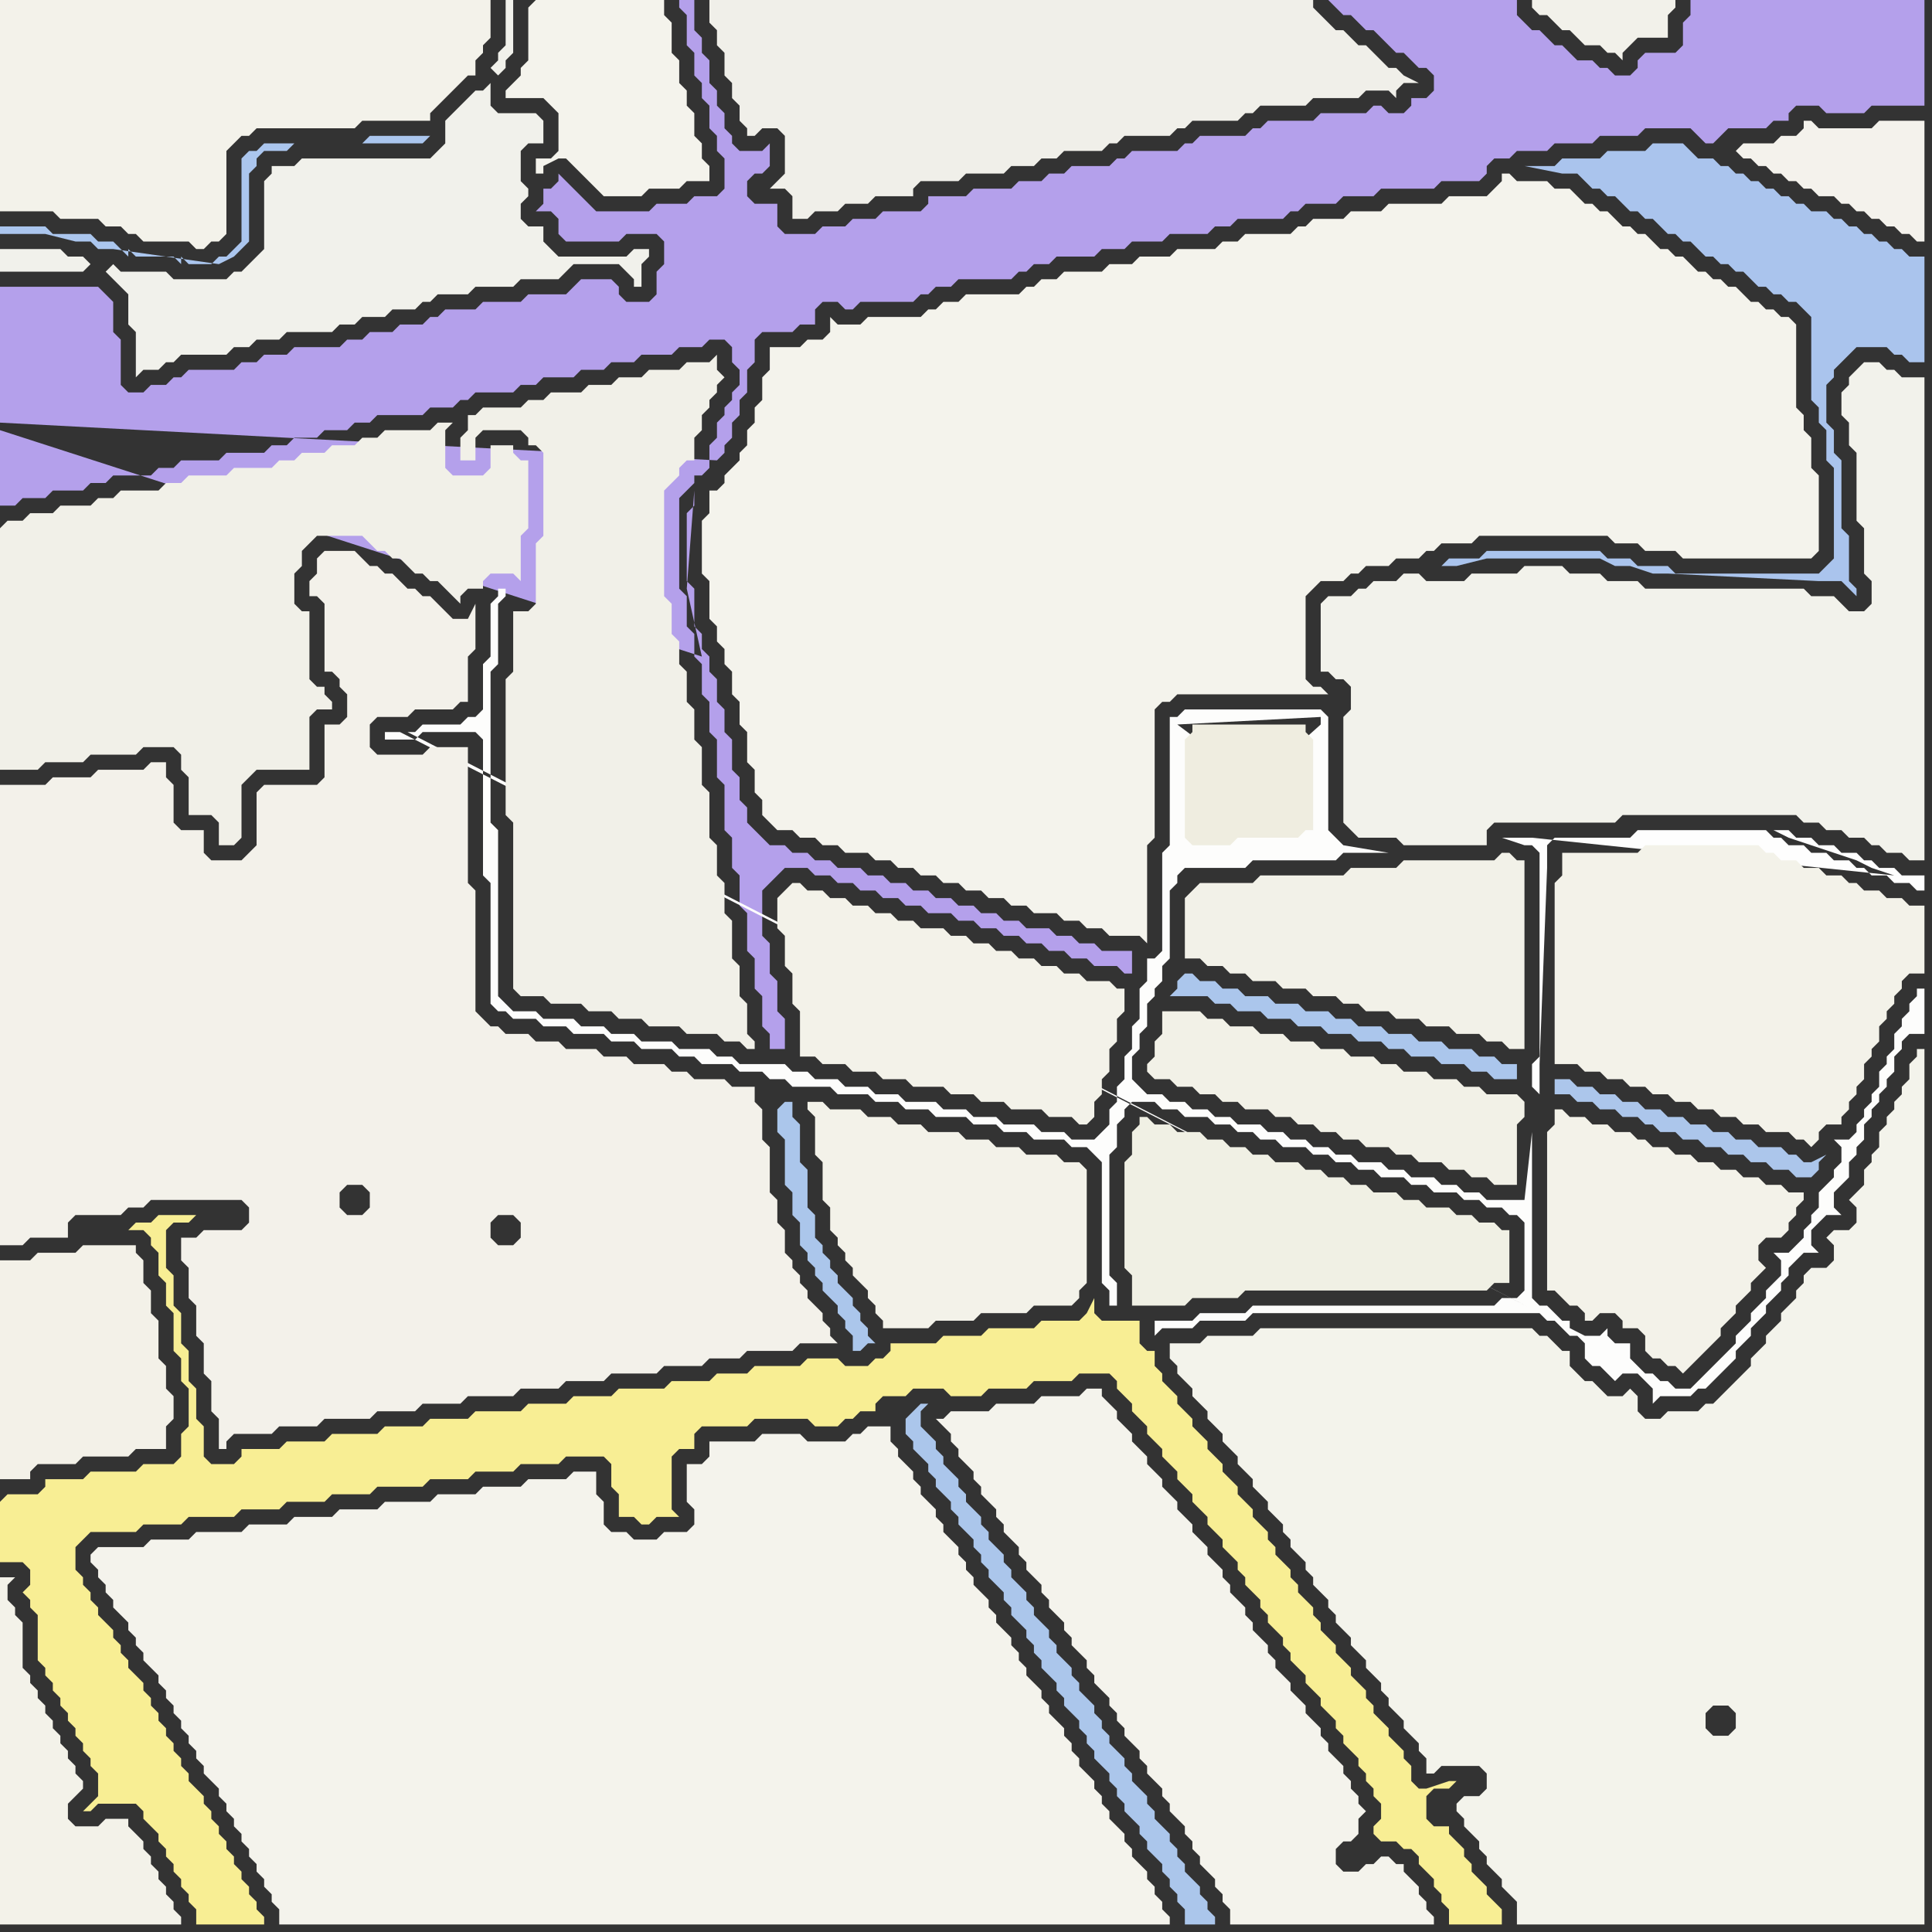 <svg width="256" height="256" xmlns="http://www.w3.org/2000/svg"><rect width="100%" height="100%" fill="#333333" stroke="none"/><script> 
var tempColor;
function hoverPath(evt){
obj = evt.target;
tempColor = obj.getAttribute("fill");
obj.setAttribute("fill","red");
//alert(tempColor);
//obj.setAttribute("stroke","red");}
function recoverPath(evt){
obj = evt.target;
obj.setAttribute("fill", tempColor);
//obj.setAttribute("stroke", tempColor);
}</script><path onmouseover="hoverPath(evt)" onmouseout="recoverPath(evt)" fill="rgb(241,241,235)" d="M  14,36l 0,0 1,1 1,1 1,1 0,4 1,1 0,6 1,-1 2,0 1,-1 1,0 1,-1 6,0 1,-1 2,0 1,-1 3,0 1,-1 6,0 1,-1 2,0 1,-1 3,0 1,-1 3,0 1,-1 1,0 1,-1 4,0 1,-1 5,0 1,-1 5,0 1,-1 1,-1 6,0 1,1 1,1 0,1 1,0 0,-3 1,-1 0,-1 -2,0 -1,1 -9,0 -1,-1 -1,-1 0,-2 -2,0 -1,-1 0,-2 1,-1 0,-1 -1,-1 0,-4 1,-1 2,0 0,-3 -1,-1 -5,0 -1,-1 0,-3 -1,1 -1,0 -1,1 -1,1 -1,1 -1,1 0,3 -1,1 -1,1 -17,0 -1,1 -3,0 0,1 -1,1 0,9 -3,3 -1,0 -1,1 -7,0 -1,-1 -6,0 -1,-1 -1,1 52,-26 1,-1 0,-1 1,-1 0,-7 -1,0 0,6 -1,1 0,1 -1,1 1,1 -52,26 -2,-1 -1,-1 -2,0 -1,-1 -8,0 0,3 11,0 1,-1 2,1Z"/>
<path onmouseover="hoverPath(evt)" onmouseout="recoverPath(evt)" fill="rgb(240,239,233)" d="M  103,24l 0,0 -1,1 2,0 1,1 0,3 2,0 1,-1 3,0 1,-1 3,0 1,-1 5,0 0,-1 1,-1 5,0 1,-1 5,0 1,-1 3,0 1,-1 2,0 1,-1 5,0 1,-1 1,0 1,-1 6,0 1,-1 1,0 1,-1 6,0 1,-1 1,0 1,-1 6,0 1,-1 6,0 1,-1 3,0 1,1 0,-1 1,-1 2,0 -2,-1 0,0 -1,-1 -1,0 -1,-1 -1,-1 -1,-1 -1,0 -1,-1 -1,-1 -1,0 -1,-1 -1,-1 -1,-1 0,-1 -80,0 0,3 1,1 0,2 1,1 0,3 1,1 0,2 1,1 0,2 1,1 0,1 1,0 1,-1 2,0 1,1 0,5 -1,1Z"/>
<path onmouseover="hoverPath(evt)" onmouseout="recoverPath(evt)" fill="rgb(243,242,233)" d="M  108,148l 0,5 1,1 0,5 1,1 0,3 1,1 0,1 1,1 0,1 1,1 0,1 1,1 1,1 0,1 1,1 0,1 1,1 0,1 6,0 1,-1 5,0 1,-1 6,0 1,-1 5,0 1,-1 0,-1 1,-1 0,-15 -1,-1 -2,0 -1,-1 -4,0 -1,-1 -3,0 -1,-1 -3,0 -1,-1 -4,0 -1,-1 -3,0 -1,-1 -3,0 -1,-1 -4,0 -1,-1 -2,0 0,1 1,1Z"/>
<path onmouseover="hoverPath(evt)" onmouseout="recoverPath(evt)" fill="rgb(171,198,235)" d="M  120,188l 0,2 1,1 0,1 1,1 1,1 0,1 1,1 0,1 1,1 1,1 0,1 1,1 0,1 1,1 1,1 0,1 1,1 0,1 1,1 0,1 1,1 1,1 0,1 1,1 0,1 1,1 1,1 0,1 1,1 0,1 1,1 0,1 1,1 1,1 0,1 1,1 0,1 1,1 1,1 0,1 1,1 0,1 1,1 0,1 1,1 1,1 0,1 1,1 0,1 1,1 0,1 1,1 1,1 0,1 1,1 0,1 1,1 1,1 0,1 1,1 0,1 1,1 0,1 1,1 0,2 4,0 0,-1 -1,-1 0,-1 -1,-1 0,-1 -1,-1 -1,-1 0,-1 -1,-1 0,-1 -1,-1 0,-1 -1,-1 -1,-1 0,-1 -1,-1 0,-1 -1,-1 -1,-1 0,-1 -1,-1 0,-1 -1,-1 -1,-1 0,-1 -1,-1 0,-1 -1,-1 0,-1 -1,-1 -1,-1 0,-1 -1,-1 0,-1 -1,-1 -1,-1 0,-1 -1,-1 0,-1 -1,-1 -1,-1 0,-1 -1,-1 0,-1 -1,-1 -1,-1 0,-1 -1,-1 0,-1 -1,-1 -1,-1 0,-1 -1,-1 0,-1 -1,-1 -1,-1 0,-1 -1,-1 0,-1 -1,-1 -1,-1 0,-1 -1,-1 0,-1 -1,-1 -1,-1 0,-2 1,-1 -1,0 -1,1 -1,1 -1,-1Z"/>
<path onmouseover="hoverPath(evt)" onmouseout="recoverPath(evt)" fill="rgb(244,243,236)" d="M  125,188l -1,0 1,1 0,0 1,1 0,1 1,1 0,1 1,1 1,1 0,1 1,1 0,1 1,1 1,1 0,1 1,1 0,1 1,1 1,1 0,1 1,1 0,1 1,1 1,1 0,1 1,1 0,1 1,1 1,1 0,1 1,1 0,1 1,1 1,1 0,1 1,1 0,1 1,1 1,1 0,1 1,1 0,1 1,1 0,1 1,1 1,1 0,1 1,1 0,1 1,1 1,1 0,1 1,1 0,1 1,1 1,1 0,1 1,1 0,1 1,1 0,1 1,1 1,1 0,1 1,1 0,1 1,1 0,2 27,0 0,-1 -1,-1 0,-1 -1,-1 0,-1 -1,-1 -1,-1 0,-1 -1,0 -1,-1 -1,0 -1,1 -1,0 -1,1 -2,0 -1,-1 0,-2 1,-1 1,0 1,-1 0,-2 1,-1 -1,-1 0,-1 -1,-1 0,-1 -1,-1 0,-1 -1,-1 -1,-1 0,-1 -1,-1 0,-1 -1,-1 -1,-1 0,-1 -1,-1 -1,-1 0,-1 -1,-1 -1,-1 0,-1 -1,-1 0,-1 -1,-1 -1,-1 0,-1 -1,-1 0,-1 -1,-1 -1,-1 0,-1 -1,-1 0,-1 -1,-1 -1,-1 0,-1 -1,-1 -1,-1 0,-1 -1,-1 -1,-1 0,-1 -1,-1 -1,-1 0,-1 -1,-1 -1,-1 0,-1 -1,-1 -1,-1 0,-1 -1,-1 -1,-1 0,-1 -1,-1 -1,-1 0,-1 -2,0 -1,1 -5,0 -1,1 -5,0 -1,1 -5,0 -1,1Z"/>
<path onmouseover="hoverPath(evt)" onmouseout="recoverPath(evt)" fill="rgb(242,242,235)" d="M  179,92l 0,2 -1,1 0,14 1,1 1,1 5,0 1,1 11,0 0,-2 1,-1 16,0 1,-1 23,0 1,1 2,0 1,1 2,0 1,1 2,0 1,1 1,0 1,1 2,0 1,1 2,0 0,-64 -3,0 -1,-1 -1,0 -1,-1 -2,0 -1,1 0,0 -1,1 0,1 -1,1 0,3 1,1 0,3 1,1 0,9 1,1 0,6 1,1 0,3 -1,1 -2,0 -1,-1 -1,-1 -3,0 -1,-1 -21,0 -1,-1 -4,0 -1,-1 -4,0 -1,-1 -5,0 -1,1 -6,0 -1,1 -5,0 -1,-1 -2,0 -1,1 -3,0 -1,1 -1,0 -1,1 -3,0 -1,1 0,9 1,0 1,1 1,0 1,1Z"/>
<path onmouseover="hoverPath(evt)" onmouseout="recoverPath(evt)" fill="rgb(243,243,235)" d="M  193,240l 0,0 1,1 0,1 1,1 1,1 0,1 1,1 0,1 1,1 1,1 0,1 1,1 1,1 0,3 54,0 0,-116 -1,0 0,1 -1,1 0,2 -1,1 0,1 -1,1 0,1 -1,1 0,1 -1,1 0,2 -1,1 0,1 -1,1 0,2 -2,2 1,1 0,2 -1,1 -2,0 -1,1 1,1 0,2 -1,1 -2,0 -1,1 0,1 -1,1 0,1 -1,1 -1,1 0,1 -1,1 -1,1 0,1 -2,2 0,1 -4,4 -1,1 -1,0 -1,1 -4,0 -1,1 -2,0 -1,-1 0,-2 -1,-1 -1,1 -2,0 -1,-1 -1,-1 -1,0 -1,-1 -1,-1 0,-2 -1,0 -1,-1 -1,-1 -1,0 -1,-1 -36,0 -1,1 -6,0 -1,1 -4,0 0,2 1,1 0,1 1,1 1,1 0,1 1,1 1,1 0,1 1,1 1,1 0,1 1,1 1,1 0,1 1,1 1,1 0,1 1,1 1,1 0,1 1,1 1,1 0,1 1,1 0,1 1,1 1,1 0,1 1,1 0,1 1,1 1,1 0,1 1,1 0,1 1,1 1,1 0,1 1,1 1,1 0,1 1,1 1,1 0,1 1,1 0,1 1,1 1,1 0,1 1,1 1,1 0,1 1,1 0,2 1,0 1,-1 5,0 1,1 0,2 -1,1 -2,0 -1,1 0,1 -2,-1 0,0 2,1 37,-13 0,2 -1,1 -2,0 -1,-1 0,-2 1,-1 2,0 1,1 -37,13Z"/>
<path onmouseover="hoverPath(evt)" onmouseout="recoverPath(evt)" fill="rgb(172,198,235)" d="M  207,143l -1,0 0,2 2,0 1,1 2,0 1,1 2,0 1,1 2,0 1,1 1,0 1,1 2,0 1,1 2,0 1,1 2,0 1,1 2,0 1,1 2,0 1,1 2,0 1,1 2,0 1,-1 0,-1 1,-1 -2,1 -1,0 -1,-1 -1,0 -1,-1 -3,0 -1,-1 -2,0 -1,-1 -2,0 -1,-1 -2,0 -1,-1 -2,0 -1,-1 -2,0 -1,-1 -2,0 -1,-1 -2,0 -1,-1 -2,0 -1,-1Z"/>
<path onmouseover="hoverPath(evt)" onmouseout="recoverPath(evt)" fill="rgb(244,242,236)" d="M  230,20l 0,0 1,1 1,0 1,1 1,0 1,1 1,0 1,1 1,0 1,1 1,0 1,1 2,0 1,1 1,0 1,1 1,0 1,1 1,0 1,1 1,0 1,1 1,0 1,1 1,0 0,-16 -6,0 -1,1 -7,0 -1,-1 -1,0 0,1 -1,1 -2,0 -1,1 -4,0 -1,1Z"/>
<path onmouseover="hoverPath(evt)" onmouseout="recoverPath(evt)" fill="rgb(243,242,234)" d="M  0,25l 0,3 7,0 1,1 5,0 1,1 2,0 1,1 1,0 1,1 6,0 1,1 1,0 1,-1 1,0 1,-1 0,-11 1,-1 1,-1 1,0 1,-1 13,0 1,-1 9,0 0,-1 2,-2 1,-1 1,-1 1,-1 1,0 0,-2 1,-1 0,-1 1,-1 0,-5 -65,0Z"/>
<path onmouseover="hoverPath(evt)" onmouseout="recoverPath(evt)" fill="rgb(180,160,235)" d="M  0,57l 0,10 2,0 1,-1 3,0 1,-1 4,0 1,-1 2,0 1,-1 5,0 1,-1 2,0 1,-1 5,0 1,-1 5,0 1,-1 2,0 1,-1 3,0 1,-1 3,0 1,-1 2,0 1,-1 6,0 1,-1 3,0 1,-1 1,0 1,-1 5,0 1,-1 2,0 1,-1 4,0 1,-1 3,0 1,-1 3,0 1,-1 4,0 1,-1 3,0 1,-1 2,0 1,1 0,2 1,1 0,2 -1,1 0,1 -1,1 0,1 -1,1 0,2 -1,1 0,3 -1,1 -1,0 0,1 -1,1 0,0 -1,1 0,12 1,1 0,4 1,1 0,3 1,1 0,4 1,1 0,4 1,1 0,5 1,1 0,6 1,1 0,4 1,1 0,4 1,1 0,5 1,1 0,4 1,1 0,4 1,1 0,2 2,0 0,-4 -1,-1 0,-4 -1,-1 0,-4 -1,-1 0,-6 1,-1 1,-1 1,-1 3,0 1,1 2,0 1,1 2,0 1,1 2,0 1,1 2,0 1,1 2,0 1,1 3,0 1,1 2,0 1,1 2,0 1,1 2,0 1,1 2,0 1,1 2,0 1,1 2,0 1,1 3,0 1,1 1,0 0,-3 -4,0 -1,-1 -2,0 -1,-1 -2,0 -1,-1 -3,0 -1,-1 -2,0 -1,-1 -2,0 -1,-1 -2,0 -1,-1 -2,0 -1,-1 -2,0 -1,-1 -2,0 -1,-1 -2,0 -1,-1 -3,0 -1,-1 -2,0 -1,-1 -2,0 -1,-1 -2,0 -3,-3 0,-2 -1,-1 0,-3 -1,-1 0,-4 -1,-1 0,-3 -1,-1 0,-3 -1,-1 0,-2 -1,-1 0,-2 -1,-1 0,-5 -1,-1 0,-9 1,-1 0,-2 -1,13 0,0 2,9 -93,-30 95,4 1,-1 0,-1 1,-1 0,-2 1,-1 0,-2 1,-1 0,-3 1,-1 0,-3 1,-1 4,0 1,-1 2,0 0,-2 1,-1 2,0 1,1 1,0 1,-1 7,0 1,-1 1,0 1,-1 2,0 1,-1 7,0 1,-1 1,0 1,-1 2,0 1,-1 5,0 1,-1 3,0 1,-1 4,0 1,-1 5,0 1,-1 2,0 1,-1 6,0 1,-1 1,0 1,-1 4,0 1,-1 4,0 1,-1 7,0 1,-1 5,0 1,-1 0,-1 1,-1 2,0 1,-1 4,0 1,-1 5,0 1,-1 5,0 1,-1 6,0 1,1 1,1 1,0 1,-1 0,0 1,-1 5,0 1,-1 2,0 0,-1 1,-1 3,0 1,1 5,0 1,-1 7,0 0,-14 -31,0 0,2 -1,1 0,3 -1,1 -4,0 -1,1 0,1 -1,1 -2,0 -1,-1 -1,0 -1,-1 -2,0 -1,-1 -1,-1 -1,0 -1,-1 -1,-1 -1,0 -1,-1 -1,-1 0,-2 -25,0 1,1 0,0 1,1 1,0 1,1 1,1 1,0 1,1 1,1 1,1 1,0 1,1 1,1 1,0 1,1 0,2 -1,1 -2,0 0,1 -1,1 -2,0 -1,-1 -1,0 -1,1 -6,0 -1,1 -6,0 -1,1 -1,0 -1,1 -6,0 -1,1 -1,0 -1,1 -6,0 -1,1 -1,0 -1,1 -5,0 -1,1 -2,0 -1,1 -3,0 -1,1 -5,0 -1,1 -5,0 0,1 -1,1 -5,0 -1,1 -3,0 -1,1 -3,0 -1,1 -4,0 -1,-1 0,-3 -3,0 -1,-1 0,-2 1,-1 1,0 1,-1 0,-3 -1,1 -3,0 -1,-1 0,-1 -1,-1 0,-2 -1,-1 0,-2 -1,-1 0,-3 -1,-1 0,-2 -1,-1 0,-4 -2,0 0,1 1,1 0,4 1,1 0,3 1,1 0,2 1,1 0,3 1,1 0,2 1,1 0,4 -1,1 -3,0 -1,1 -4,0 -1,1 -7,0 -1,-1 -1,-1 -1,-1 -1,-1 -1,-1 0,1 -1,1 -1,0 0,2 -1,1 2,0 1,1 0,2 1,1 7,0 1,-1 4,0 1,1 0,3 -1,1 0,3 -1,1 -3,0 -1,-1 0,-1 -1,-1 -4,0 -2,2 -5,0 -1,1 -5,0 -1,1 -4,0 -1,1 -1,0 -1,1 -3,0 -1,1 -3,0 -1,1 -2,0 -1,1 -6,0 -1,1 -3,0 -1,1 -2,0 -1,1 -6,0 -1,1 -1,0 -1,1 -2,0 -1,1 -2,0 -1,-1 0,-6 -1,-1 0,-4 -1,-1 -1,-1 -13,0 0,18 95,5 -95,-4Z"/>
<path onmouseover="hoverPath(evt)" onmouseout="recoverPath(evt)" fill="rgb(243,241,232)" d="M  0,169l 0,27 4,0 0,-1 1,-1 5,0 1,-1 6,0 1,-1 4,0 0,-3 1,-1 0,-3 -1,-1 0,-3 -1,-1 0,-5 -1,-1 0,-3 -1,-1 0,-3 -1,-1 0,-1 -7,0 -1,1 -5,0 -1,1 -4,0Z"/>
<path onmouseover="hoverPath(evt)" onmouseout="recoverPath(evt)" fill="rgb(253,253,252)" d="M  53,97l -2,0 0,1 4,0 1,-1 7,0 1,1 0,18 1,1 0,16 1,1 1,0 1,1 3,0 1,1 3,0 1,1 4,0 1,1 3,0 1,1 4,0 1,1 2,0 1,1 4,0 1,1 3,0 1,1 2,0 1,1 5,0 1,1 4,0 1,1 3,0 1,1 3,0 1,1 4,0 1,1 3,0 1,1 3,0 1,1 4,0 1,1 2,0 1,1 1,1 0,16 1,1 0,2 1,0 0,-3 -1,-1 0,-16 1,-1 0,-3 1,-1 0,-1 1,-1 3,0 1,1 2,0 1,1 3,0 1,1 2,0 1,1 2,0 1,1 2,0 1,1 3,0 1,1 2,0 1,1 2,0 1,1 2,0 1,1 3,0 1,1 2,0 1,1 3,0 1,1 2,0 1,1 2,0 1,1 1,0 1,1 0,9 -1,1 -2,0 -1,1 -32,0 -1,1 -6,0 -1,1 -5,0 0,2 1,-1 4,0 1,-1 6,0 1,-1 38,0 1,1 1,0 1,1 1,1 1,0 1,1 0,2 1,1 1,0 1,1 1,1 1,-1 2,0 1,1 1,1 0,2 1,-1 4,0 1,-1 1,0 1,-1 2,-2 1,-1 0,-1 1,-1 1,-1 0,-1 1,-1 1,-1 0,-1 1,-1 1,-1 0,-1 1,-1 0,-1 1,-1 1,-1 2,0 -1,-1 0,-2 1,-1 1,-1 2,0 -1,-1 0,-2 1,-1 1,-1 0,-2 1,-1 0,-1 1,-1 0,-2 1,-1 0,-1 1,-1 0,-1 1,-1 0,-1 1,-1 0,-2 1,-1 0,-1 1,-1 2,0 0,-6 -1,0 0,1 -1,1 0,1 -1,1 0,1 -1,1 0,2 -1,1 0,1 -1,1 0,2 -1,1 0,1 -1,1 0,1 -1,1 0,1 -1,1 -2,0 1,1 0,2 -1,1 0,1 -2,2 0,2 -1,1 0,1 -1,1 0,1 -1,1 -1,1 -2,0 1,1 0,2 -2,2 0,1 -1,1 -1,1 0,1 -1,1 -1,1 0,1 -1,1 -1,1 -1,1 -1,1 -1,1 -1,1 -2,0 -1,-1 -1,0 -1,-1 -1,0 -1,-1 -1,-1 0,-2 -2,0 -1,-1 0,-1 -1,1 -2,0 -157,-80 155,79 0,-1 -1,0 -1,-1 -1,-1 -1,0 -1,-1 0,-22 -1,9 -5,0 -1,-1 -2,0 -1,-1 -2,0 -1,-1 -3,0 -1,-1 -2,0 -1,-1 -3,0 -1,-1 -2,0 -1,-1 -2,0 -1,-1 -2,0 -1,-1 -2,0 -1,-1 -3,0 -1,-1 -2,0 -1,-1 -2,0 -1,-1 -2,0 -1,-1 -2,0 -1,-1 -1,-1 0,-3 1,-1 0,-2 1,-1 0,-3 1,-1 0,-1 1,-1 0,-2 1,-1 0,-9 1,-1 0,-1 1,-1 8,0 1,-1 11,0 1,-1 6,0 -6,-1 -1,-1 -1,-1 0,-15 -1,-1 -18,0 -1,1 -1,0 0,17 -1,1 0,13 -1,1 -1,0 0,3 -1,1 0,4 -1,1 0,3 -1,1 0,3 -1,1 0,2 -1,1 0,2 -2,2 -3,0 -1,-1 -3,0 -1,-1 -4,0 -1,-1 -3,0 -1,-1 -3,0 -1,-1 -4,0 -1,-1 -3,0 -1,-1 -3,0 -1,-1 -3,0 -1,-1 -2,0 -1,-1 -6,0 -1,-1 -2,0 -1,-1 -4,0 -1,-1 -4,0 -1,-1 -3,0 -1,-1 -3,0 -1,-1 -4,0 -1,-1 -3,0 -1,-1 -1,-1 0,-22 -1,-1 0,-20 1,-1 0,-8 1,-1 0,-1 -1,0 0,1 -1,1 0,7 -1,1 0,6 -1,1 -1,0 -1,1 -5,0 -1,1 -1,0 154,79 -155,-79 103,16 1,1 8,0 1,-1 7,0 1,-1 1,0 1,-1 -20,-15 0,0 19,-1 0,1 -19,17 -103,-16Z"/>
<path onmouseover="hoverPath(evt)" onmouseout="recoverPath(evt)" fill="rgb(244,243,236)" d="M  70,1l 0,7 -1,1 0,1 -1,1 -1,1 0,1 5,0 2,2 0,5 -1,1 -2,0 0,2 1,0 0,-1 2,-1 1,0 1,1 2,2 1,1 1,1 5,0 1,-1 4,0 1,-1 3,0 0,-2 -1,-1 0,-2 -1,-1 0,-3 -1,-1 0,-2 -1,-1 0,-3 -1,-1 0,-4 -1,-1 0,-2 -17,0 -1,1Z"/>
<path onmouseover="hoverPath(evt)" onmouseout="recoverPath(evt)" fill="rgb(242,241,234)" d="M  204,0l -1,0 0,1 1,1 1,0 1,1 1,1 1,0 1,1 1,1 2,0 1,1 1,0 1,1 0,-1 1,-1 0,0 1,-1 4,0 0,-3 1,-1 0,-1Z"/>
<path onmouseover="hoverPath(evt)" onmouseout="recoverPath(evt)" fill="rgb(243,242,233)" d="M  208,148l 0,0 -1,-1 -1,0 0,2 -1,1 0,21 1,0 1,1 1,1 1,0 1,1 0,1 1,0 1,-1 2,0 1,1 0,1 2,0 1,1 0,2 1,1 1,0 1,1 1,0 1,1 1,-1 0,0 1,-1 1,-1 1,-1 1,-1 0,-1 2,-2 0,-1 1,-1 1,-1 0,-1 1,-1 1,-1 -1,-1 0,-2 1,-1 2,0 1,-1 0,-1 1,-1 0,-1 1,-1 0,-1 -2,0 -1,-1 -2,0 -1,-1 -2,0 -1,-1 -2,0 -1,-1 -2,0 -1,-1 -2,0 -1,-1 -2,0 -1,-1 -1,0 -1,-1 -2,0 -1,-1 -2,0 -1,-1Z"/>
<path onmouseover="hoverPath(evt)" onmouseout="recoverPath(evt)" fill="rgb(241,240,232)" d="M  0,70l 0,32 5,0 1,-1 5,0 1,-1 6,0 1,-1 4,0 1,1 0,2 1,1 0,5 3,0 1,1 0,3 2,0 1,-1 0,-7 1,-1 1,-1 7,0 0,-7 1,-1 2,0 0,-1 -1,-1 0,-1 -1,0 -1,-1 0,-9 -1,0 -1,-1 0,-4 1,-1 0,-2 1,-1 1,-1 6,0 1,1 1,1 1,0 1,1 1,0 2,2 1,0 1,1 1,0 1,1 1,1 1,1 0,-1 1,-1 2,0 0,-1 1,-1 3,0 1,1 0,-6 1,-1 0,-9 -1,0 -1,-1 0,-1 -3,0 0,3 -1,1 -4,0 -1,-1 0,-5 1,-1 -2,0 -1,1 -6,0 -1,1 -2,0 -1,1 -3,0 -1,1 -3,0 -1,1 -2,0 -1,1 -5,0 -1,1 -5,0 -1,1 -2,0 -1,1 -5,0 -1,1 -2,0 -1,1 -4,0 -1,1 -3,0 -1,1 -2,0 -1,1Z"/>
<path onmouseover="hoverPath(evt)" onmouseout="recoverPath(evt)" fill="rgb(243,242,233)" d="M  11,242l -1,0 -1,-1 0,-2 1,-1 1,-1 0,-1 -1,-1 0,-1 -1,-1 0,-1 -1,-1 0,-1 -1,-1 0,-1 -1,-1 0,-1 -1,-1 0,-1 -1,-1 0,-1 -1,-1 0,-6 -1,-1 0,-1 -1,-1 0,-2 1,-1 -2,0 0,46 24,0 0,-1 -1,-1 0,-1 -1,-1 0,-1 -1,-1 0,-1 -1,-1 0,-1 -1,-1 0,-1 -1,-1 -1,-1 0,-1 -3,0 -1,1Z"/>
<path onmouseover="hoverPath(evt)" onmouseout="recoverPath(evt)" fill="rgb(243,241,234)" d="M  24,166l 0,1 1,1 0,4 1,1 0,4 1,1 0,4 1,1 0,4 1,1 0,4 1,0 0,-1 1,-1 5,0 1,-1 5,0 1,-1 6,0 1,-1 5,0 1,-1 5,0 1,-1 6,0 1,-1 5,0 1,-1 5,0 1,-1 6,0 1,-1 5,0 1,-1 4,0 1,-1 6,0 1,-1 5,0 -1,-1 0,-1 -1,-1 0,-1 -1,-1 -1,-1 0,-1 -1,-1 0,-1 -1,-1 0,-1 -1,-1 0,-3 -1,-1 0,-3 -1,-1 0,-6 -1,-1 0,-4 -1,-1 0,-2 -3,0 -1,-1 -4,0 -1,-1 -2,0 -1,-1 -4,0 -1,-1 -3,0 -1,-1 -4,0 -1,-1 -3,0 -1,-1 -3,0 -1,-1 -1,0 -1,-1 -1,-1 0,-16 -1,-1 0,-18 -5,0 -1,1 -6,0 -1,-1 0,-3 1,-1 4,0 1,-1 5,0 1,-1 1,0 0,-6 1,-1 0,-6 -1,2 -2,0 -1,-1 -1,-1 -1,-1 -1,0 -1,-1 -1,0 -1,-1 -1,-1 -1,0 -1,-1 -1,0 -1,-1 -1,-1 -4,0 -1,1 0,2 -1,1 0,2 1,0 1,1 0,9 1,0 1,1 0,1 1,1 0,3 -1,1 -2,0 0,7 -1,1 -7,0 -1,1 0,7 -1,1 -1,1 -4,0 -1,-1 0,-3 -3,0 -1,-1 0,-5 -1,-1 0,-2 -2,0 -1,1 -6,0 -1,1 -5,0 -1,1 -6,0 0,61 3,0 1,-1 5,0 0,-2 1,-1 6,0 1,-1 2,0 1,-1 12,0 1,1 0,2 -1,1 -5,0 -1,1 -2,0 0,2 21,-8 1,-1 2,0 1,1 0,2 -1,1 -2,0 -1,-1 0,-2 -21,8 44,-1 -2,0 -1,-1 0,-2 1,-1 2,0 1,1 0,2 -1,1 -44,1Z"/>
<path onmouseover="hoverPath(evt)" onmouseout="recoverPath(evt)" fill="rgb(241,240,232)" d="M  72,53l -2,0 -1,1 -5,0 -1,1 -1,0 0,2 -1,1 0,3 2,0 0,-3 1,-1 5,0 1,1 0,1 1,0 1,1 0,11 -1,1 0,8 -1,1 -2,0 0,8 -1,1 0,18 1,1 0,22 1,1 3,0 1,1 4,0 1,1 3,0 1,1 3,0 1,1 4,0 1,1 4,0 1,1 2,0 1,1 1,0 0,-1 -1,-1 0,-4 -1,-1 0,-4 -1,-1 0,-5 -1,-1 0,-4 -1,-1 0,-4 -1,-1 0,-6 -1,-1 0,-5 -1,-1 0,-4 -1,-1 0,-4 -1,-1 0,-3 -1,-1 0,-4 -1,-1 0,-14 2,-2 0,-1 1,-1 1,0 0,-3 1,-1 0,-2 1,-1 0,-1 1,-1 0,-1 1,-1 -1,-1 0,-2 -1,1 -3,0 -1,1 -4,0 -1,1 -3,0 -1,1 -3,0 -1,1 -4,0 -1,1Z"/>
<path onmouseover="hoverPath(evt)" onmouseout="recoverPath(evt)" fill="rgb(243,242,233)" d="M  104,118l 0,0 -1,1 0,4 1,1 0,4 1,1 0,4 1,1 0,6 2,0 1,1 3,0 1,1 3,0 1,1 3,0 1,1 4,0 1,1 3,0 1,1 3,0 1,1 4,0 1,1 3,0 1,1 1,0 1,-1 0,-2 1,-1 0,-2 1,-1 0,-3 1,-1 0,-3 1,-1 0,-3 -1,0 -1,-1 -3,0 -1,-1 -2,0 -1,-1 -2,0 -1,-1 -2,0 -1,-1 -2,0 -1,-1 -2,0 -1,-1 -2,0 -1,-1 -3,0 -1,-1 -2,0 -1,-1 -2,0 -1,-1 -2,0 -1,-1 -2,0 -1,-1 -2,0 -1,-1 -1,0 -1,1Z"/>
<path onmouseover="hoverPath(evt)" onmouseout="recoverPath(evt)" fill="rgb(244,243,236)" d="M  105,46l -3,0 0,3 -1,1 0,3 -1,1 0,2 -1,1 0,2 -1,1 0,1 -1,1 -1,1 0,1 -1,1 -1,0 0,3 -1,1 0,7 1,1 0,5 1,1 0,2 1,1 0,2 1,1 0,3 1,1 0,3 1,1 0,4 1,1 0,3 1,1 0,2 1,1 1,1 2,0 1,1 2,0 1,1 2,0 1,1 3,0 1,1 2,0 1,1 2,0 1,1 2,0 1,1 2,0 1,1 2,0 1,1 2,0 1,1 2,0 1,1 3,0 1,1 2,0 1,1 2,0 1,1 4,0 1,1 0,-13 1,-1 0,-17 1,-1 1,0 1,-1 20,0 -1,-1 -1,0 -1,-1 0,-11 2,-2 3,0 1,-1 1,0 1,-1 3,0 1,-1 3,0 1,-1 1,0 1,-1 4,0 1,-1 17,0 1,1 3,0 1,1 4,0 1,1 17,0 1,-1 0,-10 -1,-1 0,-4 -1,-1 0,-2 -1,-1 0,-11 -1,-1 -1,0 -1,-1 -1,0 -1,-1 -1,0 -2,-2 -1,0 -1,-1 -1,0 -1,-1 -1,0 -1,-1 -1,-1 -1,0 -1,-1 -1,0 -1,-1 -1,-1 -1,0 -1,-1 -1,0 -1,-1 -1,-1 -1,0 -1,-1 -1,0 -1,-1 -1,-1 -2,0 -1,-1 -4,0 -1,-1 -1,0 0,1 -1,1 -1,1 -5,0 -1,1 -7,0 -1,1 -4,0 -1,1 -4,0 -1,1 -1,0 -1,1 -6,0 -1,1 -2,0 -1,1 -5,0 -1,1 -4,0 -1,1 -3,0 -1,1 -5,0 -1,1 -2,0 -1,1 -1,0 -1,1 -7,0 -1,1 -2,0 -1,1 -1,0 -1,1 -7,0 -1,1 -3,0 -1,-1 0,2 -1,1 -2,0 -1,1Z"/>
<path onmouseover="hoverPath(evt)" onmouseout="recoverPath(evt)" fill="rgb(244,243,236)" d="M  121,255l 34,0 0,-1 -1,-1 0,-1 -1,-1 0,-1 -1,-1 0,-1 -1,-1 -1,-1 0,-1 -1,-1 0,-1 -1,-1 -1,-1 0,-1 -1,-1 0,-1 -1,-1 0,-1 -1,-1 -1,-1 0,-1 -1,-1 0,-1 -1,-1 0,-1 -1,-1 -1,-1 0,-1 -1,-1 0,-1 -1,-1 -1,-1 0,-1 -1,-1 0,-1 -1,-1 0,-1 -1,-1 -1,-1 0,-1 -1,-1 0,-1 -1,-1 -1,-1 0,-1 -1,-1 0,-1 -1,-1 0,-1 -1,-1 -1,-1 0,-1 -1,-1 0,-1 -1,-1 -1,-1 0,-1 -1,-1 0,-1 -1,-1 -1,-1 0,-1 -1,-1 0,-2 -3,0 -1,1 -1,0 -1,1 -5,0 -1,-1 -5,0 -1,1 -6,0 0,2 -1,1 -2,0 0,5 1,1 0,2 -1,1 -3,0 -1,1 -3,0 -1,-1 -2,0 -1,-1 0,-3 -1,-1 0,-3 -3,0 -1,1 -5,0 -1,1 -5,0 -1,1 -5,0 -1,1 -6,0 -1,1 -5,0 -1,1 -5,0 -1,1 -5,0 -1,1 -6,0 -1,1 -5,0 -1,1 -6,0 -1,1 0,1 1,1 0,1 1,1 0,1 1,1 0,1 1,1 1,1 0,1 1,1 0,1 1,1 0,1 1,1 1,1 0,1 1,1 0,1 1,1 0,1 1,1 0,1 1,1 0,1 1,1 0,1 1,1 0,1 1,1 1,1 0,1 1,1 0,1 1,1 0,1 1,1 0,1 1,1 0,1 1,1 0,1 1,1 0,1 1,1 0,1 1,1 0,2Z"/>
<path onmouseover="hoverPath(evt)" onmouseout="recoverPath(evt)" fill="rgb(171,198,236)" d="M  156,130l 0,1 -1,1 5,0 1,1 2,0 1,1 3,0 1,1 3,0 1,1 3,0 1,1 3,0 1,1 3,0 1,1 2,0 1,1 3,0 1,1 3,0 1,1 2,0 1,1 3,0 0,-2 -2,0 -1,-1 -2,0 -1,-1 -3,0 -1,-1 -3,0 -1,-1 -3,0 -1,-1 -3,0 -1,-1 -2,0 -1,-1 -3,0 -1,-1 -3,0 -1,-1 -3,0 -1,-1 -2,0 -1,-1 -2,0 -1,-1 -1,0 -1,1Z"/>
<path onmouseover="hoverPath(evt)" onmouseout="recoverPath(evt)" fill="rgb(239,237,224)" d="M  174,106l 0,-8 -1,-1 0,-1 -15,0 0,1 -1,1 0,13 1,1 5,0 1,-1 8,0 1,-1 1,0Z"/>
<path onmouseover="hoverPath(evt)" onmouseout="recoverPath(evt)" fill="rgb(248,238,148)" d="M  0,199l 0,8 3,0 1,1 0,2 -1,1 1,1 0,1 1,1 0,6 1,1 0,1 1,1 0,1 1,1 0,1 1,1 0,1 1,1 0,1 1,1 0,1 1,1 0,1 1,1 0,3 -2,2 1,0 1,-1 5,0 1,1 0,1 1,1 1,1 0,1 1,1 0,1 1,1 0,1 1,1 0,1 1,1 0,1 1,1 0,2 9,0 0,-1 -1,-1 0,-1 -1,-1 0,-1 -1,-1 0,-1 -1,-1 0,-1 -1,-1 0,-1 -1,-1 0,-1 -1,-1 0,-1 -1,-1 0,-1 -1,-1 -1,-1 0,-1 -1,-1 0,-1 -1,-1 0,-1 -1,-1 0,-1 -1,-1 0,-1 -1,-1 0,-1 -1,-1 0,-1 -1,-1 -1,-1 0,-1 -1,-1 0,-1 -1,-1 0,-1 -1,-1 -1,-1 0,-1 -1,-1 0,-1 -1,-1 0,-1 -1,-1 0,-3 1,-1 1,-1 6,0 1,-1 5,0 1,-1 6,0 1,-1 5,0 1,-1 5,0 1,-1 5,0 1,-1 6,0 1,-1 5,0 1,-1 5,0 1,-1 5,0 1,-1 5,0 1,1 0,3 1,1 0,3 2,0 1,1 1,0 1,-1 3,0 -1,-1 0,-7 1,-1 2,0 0,-2 1,-1 6,0 1,-1 7,0 1,1 3,0 1,-1 1,0 1,-1 2,0 0,-1 1,-1 3,0 1,-1 4,0 1,1 4,0 1,-1 5,0 1,-1 5,0 1,-1 4,0 1,1 0,1 1,1 1,1 0,1 1,1 1,1 0,1 1,1 1,1 0,1 1,1 1,1 0,1 1,1 1,1 0,1 1,1 1,1 0,1 1,1 1,1 0,1 1,1 1,1 0,1 1,1 0,1 1,1 1,1 0,1 1,1 0,1 1,1 1,1 0,1 1,1 0,1 1,1 1,1 0,1 1,1 1,1 0,1 1,1 1,1 0,1 1,1 0,1 1,1 1,1 0,1 1,1 0,1 1,1 0,1 1,1 0,2 -1,1 0,1 1,1 2,0 1,1 1,0 1,1 0,1 1,1 1,1 0,1 1,1 0,1 1,1 0,2 7,0 0,-2 -1,-1 0,0 -1,-1 0,-1 -1,-1 -1,-1 0,-1 -1,-1 0,-1 -1,-1 -1,-1 0,-1 -2,0 -1,-1 0,-3 1,-1 2,0 1,-1 -1,0 -3,1 -1,0 -1,-1 0,-2 -1,-1 0,-1 -1,-1 -1,-1 0,-1 -1,-1 -1,-1 0,-1 -1,-1 0,-1 -1,-1 -1,-1 0,-1 -1,-1 -1,-1 0,-1 -1,-1 -1,-1 0,-1 -1,-1 0,-1 -1,-1 -1,-1 0,-1 -1,-1 0,-1 -2,-2 0,-1 -1,-1 0,-1 -1,-1 -1,-1 0,-1 -1,-1 -1,-1 0,-1 -1,-1 -1,-1 0,-1 -1,-1 -1,-1 0,-1 -1,-1 -1,-1 0,-1 -1,-1 -1,-1 0,-1 -1,-1 -1,-1 0,-1 -1,-1 0,-2 -1,0 -1,-1 0,-3 -5,0 -1,-1 0,-2 -1,2 0,0 -1,1 -5,0 -1,1 -6,0 -1,1 -5,0 -1,1 -6,0 0,1 -1,1 -1,0 -1,1 -3,0 -1,-1 -4,0 -1,1 -6,0 -1,1 -4,0 -1,1 -5,0 -1,1 -6,0 -1,1 -5,0 -1,1 -5,0 -1,1 -6,0 -1,1 -5,0 -1,1 -5,0 -1,1 -6,0 -1,1 -5,0 -1,1 -5,0 0,1 -1,1 -3,0 -1,-1 0,-4 -1,-1 0,-4 -1,-1 0,-4 -1,-1 0,-4 -1,-1 0,-4 -1,-1 0,-5 1,-1 2,0 1,-1 -5,0 -1,1 -2,0 -1,1 2,0 1,1 0,1 1,1 0,3 1,1 0,3 1,1 0,5 1,1 0,3 1,1 0,5 -1,1 0,3 -1,1 -4,0 -1,1 -6,0 -1,1 -5,0 0,1 -1,1 -4,0 -1,1Z"/>
<path onmouseover="hoverPath(evt)" onmouseout="recoverPath(evt)" fill="rgb(171,198,238)" d="M  39,19l -4,0 -1,1 -1,0 -1,1 0,11 -2,2 -1,0 -1,1 -3,0 -1,-1 0,1 -1,-1 -5,0 -1,-1 0,1 -1,-1 -1,-1 -2,0 -1,-1 -5,0 -1,-1 -6,0 0,1 6,0 4,1 2,0 1,1 2,0 14,2 2,-1 1,-1 0,0 1,-1 0,-9 1,-1 0,-1 1,-1 3,0 1,-1 17,0 1,-1 -8,0 -1,1Z"/>
<path onmouseover="hoverPath(evt)" onmouseout="recoverPath(evt)" fill="rgb(171,198,235)" d="M  103,147l 0,3 1,1 0,6 1,1 0,3 1,1 0,3 1,1 0,1 1,1 0,1 1,1 0,1 1,1 1,1 0,1 1,1 0,1 1,1 0,2 1,0 1,-1 1,0 -1,-1 0,-1 -1,-1 0,-1 -1,-1 0,-1 -1,-1 -1,-1 0,-1 -1,-1 0,-1 -1,-1 0,-1 -1,-1 0,-3 -1,-1 0,-5 -1,-1 0,-5 -1,-1 0,-2 -1,0 -1,1Z"/>
<path onmouseover="hoverPath(evt)" onmouseout="recoverPath(evt)" fill="rgb(240,240,228)" d="M  150,151l 0,2 -1,1 0,14 1,1 0,4 7,0 1,-1 6,0 1,-1 32,0 1,-1 2,0 0,-7 -1,0 -1,-1 -2,0 -1,-1 -2,0 -1,-1 -3,0 -1,-1 -2,0 -1,-1 -3,0 -1,-1 -2,0 -1,-1 -2,0 -1,-1 -2,0 -1,-1 -3,0 -1,-1 -2,0 -1,-1 -2,0 -1,-1 -2,0 -1,-1 -3,0 -1,-1 -2,0 -1,-1 -1,0 0,1 -1,1Z"/>
<path onmouseover="hoverPath(evt)" onmouseout="recoverPath(evt)" fill="rgb(242,241,231)" d="M  155,134l -1,0 0,3 -1,1 0,2 -1,1 0,1 1,1 2,0 1,1 2,0 1,1 2,0 1,1 2,0 1,1 3,0 1,1 2,0 1,1 2,0 1,1 2,0 1,1 2,0 1,1 3,0 1,1 2,0 1,1 3,0 1,1 2,0 1,1 2,0 1,1 3,0 0,-8 1,-1 0,-2 -1,-1 -4,0 -1,-1 -2,0 -1,-1 -3,0 -1,-1 -3,0 -1,-1 -2,0 -1,-1 -3,0 -1,-1 -3,0 -1,-1 -3,0 -1,-1 -3,0 -1,-1 -3,0 -1,-1 -2,0 -1,-1Z"/>
<path onmouseover="hoverPath(evt)" onmouseout="recoverPath(evt)" fill="rgb(242,241,232)" d="M  158,118l 0,0 -1,1 0,8 2,0 1,1 2,0 1,1 2,0 1,1 3,0 1,1 3,0 1,1 3,0 1,1 2,0 1,1 3,0 1,1 3,0 1,1 3,0 1,1 3,0 1,1 2,0 1,1 2,0 0,-25 -1,0 -1,-1 -1,0 -1,1 -12,0 -1,1 -6,0 -1,1 -11,0 -1,1 -7,0 -1,1Z"/>
<path onmouseover="hoverPath(evt)" onmouseout="recoverPath(evt)" fill="rgb(254,254,254)" d="M  203,111l -4,0 3,1 1,0 1,1 0,27 -1,1 0,3 1,1 0,-4 1,-26 0,-3 1,-1 10,0 1,-1 17,0 1,1 1,0 1,1 2,0 1,1 2,0 1,1 2,0 1,1 1,0 1,1 2,0 1,1 2,0 1,1 1,0 0,-2 -3,0 -1,-1 -2,0 -1,-1 -1,0 -1,-1 -2,0 -1,-1 -2,0 -1,-1 -2,0 -1,-1 -2,0 2,1 3,1 3,1 3,1 2,1 3,1 -48,-5Z"/>
<path onmouseover="hoverPath(evt)" onmouseout="recoverPath(evt)" fill="rgb(243,242,233)" d="M  207,115l 0,1 -1,1 0,24 3,0 1,1 2,0 1,1 2,0 1,1 2,0 1,1 2,0 1,1 2,0 1,1 2,0 1,1 2,0 1,1 2,0 1,1 3,0 1,1 1,0 1,1 1,-1 0,-1 1,-1 2,0 0,-1 1,-1 0,-1 1,-1 0,-1 1,-1 0,-2 1,-1 0,-1 1,-1 0,-2 1,-1 0,-1 1,-1 0,-1 1,-1 0,-1 1,-1 2,0 0,-9 -2,0 -1,-1 -2,0 -1,-1 -2,0 -1,-1 -1,0 -1,-1 -2,0 -1,-1 -2,0 -1,-1 -2,0 -1,-1 -1,0 -1,-1 -15,0 -1,1 -10,0Z"/>
<path onmouseover="hoverPath(evt)" onmouseout="recoverPath(evt)" fill="rgb(170,196,237)" d="M  210,24l 1,1 1,0 1,1 1,0 1,1 1,1 1,0 1,1 1,0 1,1 1,1 1,0 1,1 1,0 1,1 1,1 1,0 1,1 1,0 1,1 1,0 1,1 1,1 1,0 1,1 1,0 1,1 1,0 1,1 1,1 0,11 1,1 0,2 1,1 0,4 1,1 0,12 -1,1 -1,1 -19,0 -1,-1 -4,0 -1,-1 -3,0 -1,-1 -15,0 -1,1 -4,0 -1,1 2,0 4,-1 15,0 2,1 2,0 3,1 2,0 20,1 3,0 1,1 1,1 0,-1 -1,-1 0,-6 -1,-1 0,-9 -1,-1 0,-3 -1,-1 0,-5 1,-1 0,-1 1,-1 1,-1 1,-1 4,0 1,1 1,0 1,1 2,0 0,-14 -2,0 -1,-1 -1,0 -1,-1 -1,0 -1,-1 -1,0 -1,-1 -1,0 -1,-1 -1,0 -1,-1 -2,0 -1,-1 -1,0 -1,-1 -1,0 -1,-1 -1,0 -1,-1 -1,0 -1,-1 -1,0 -1,-1 -1,0 -1,-1 -2,0 -1,-1 -1,-1 -4,0 -1,1 -5,0 -1,1 -5,0 -1,1 -4,0 5,1 2,0 1,1Z"/>
</svg>